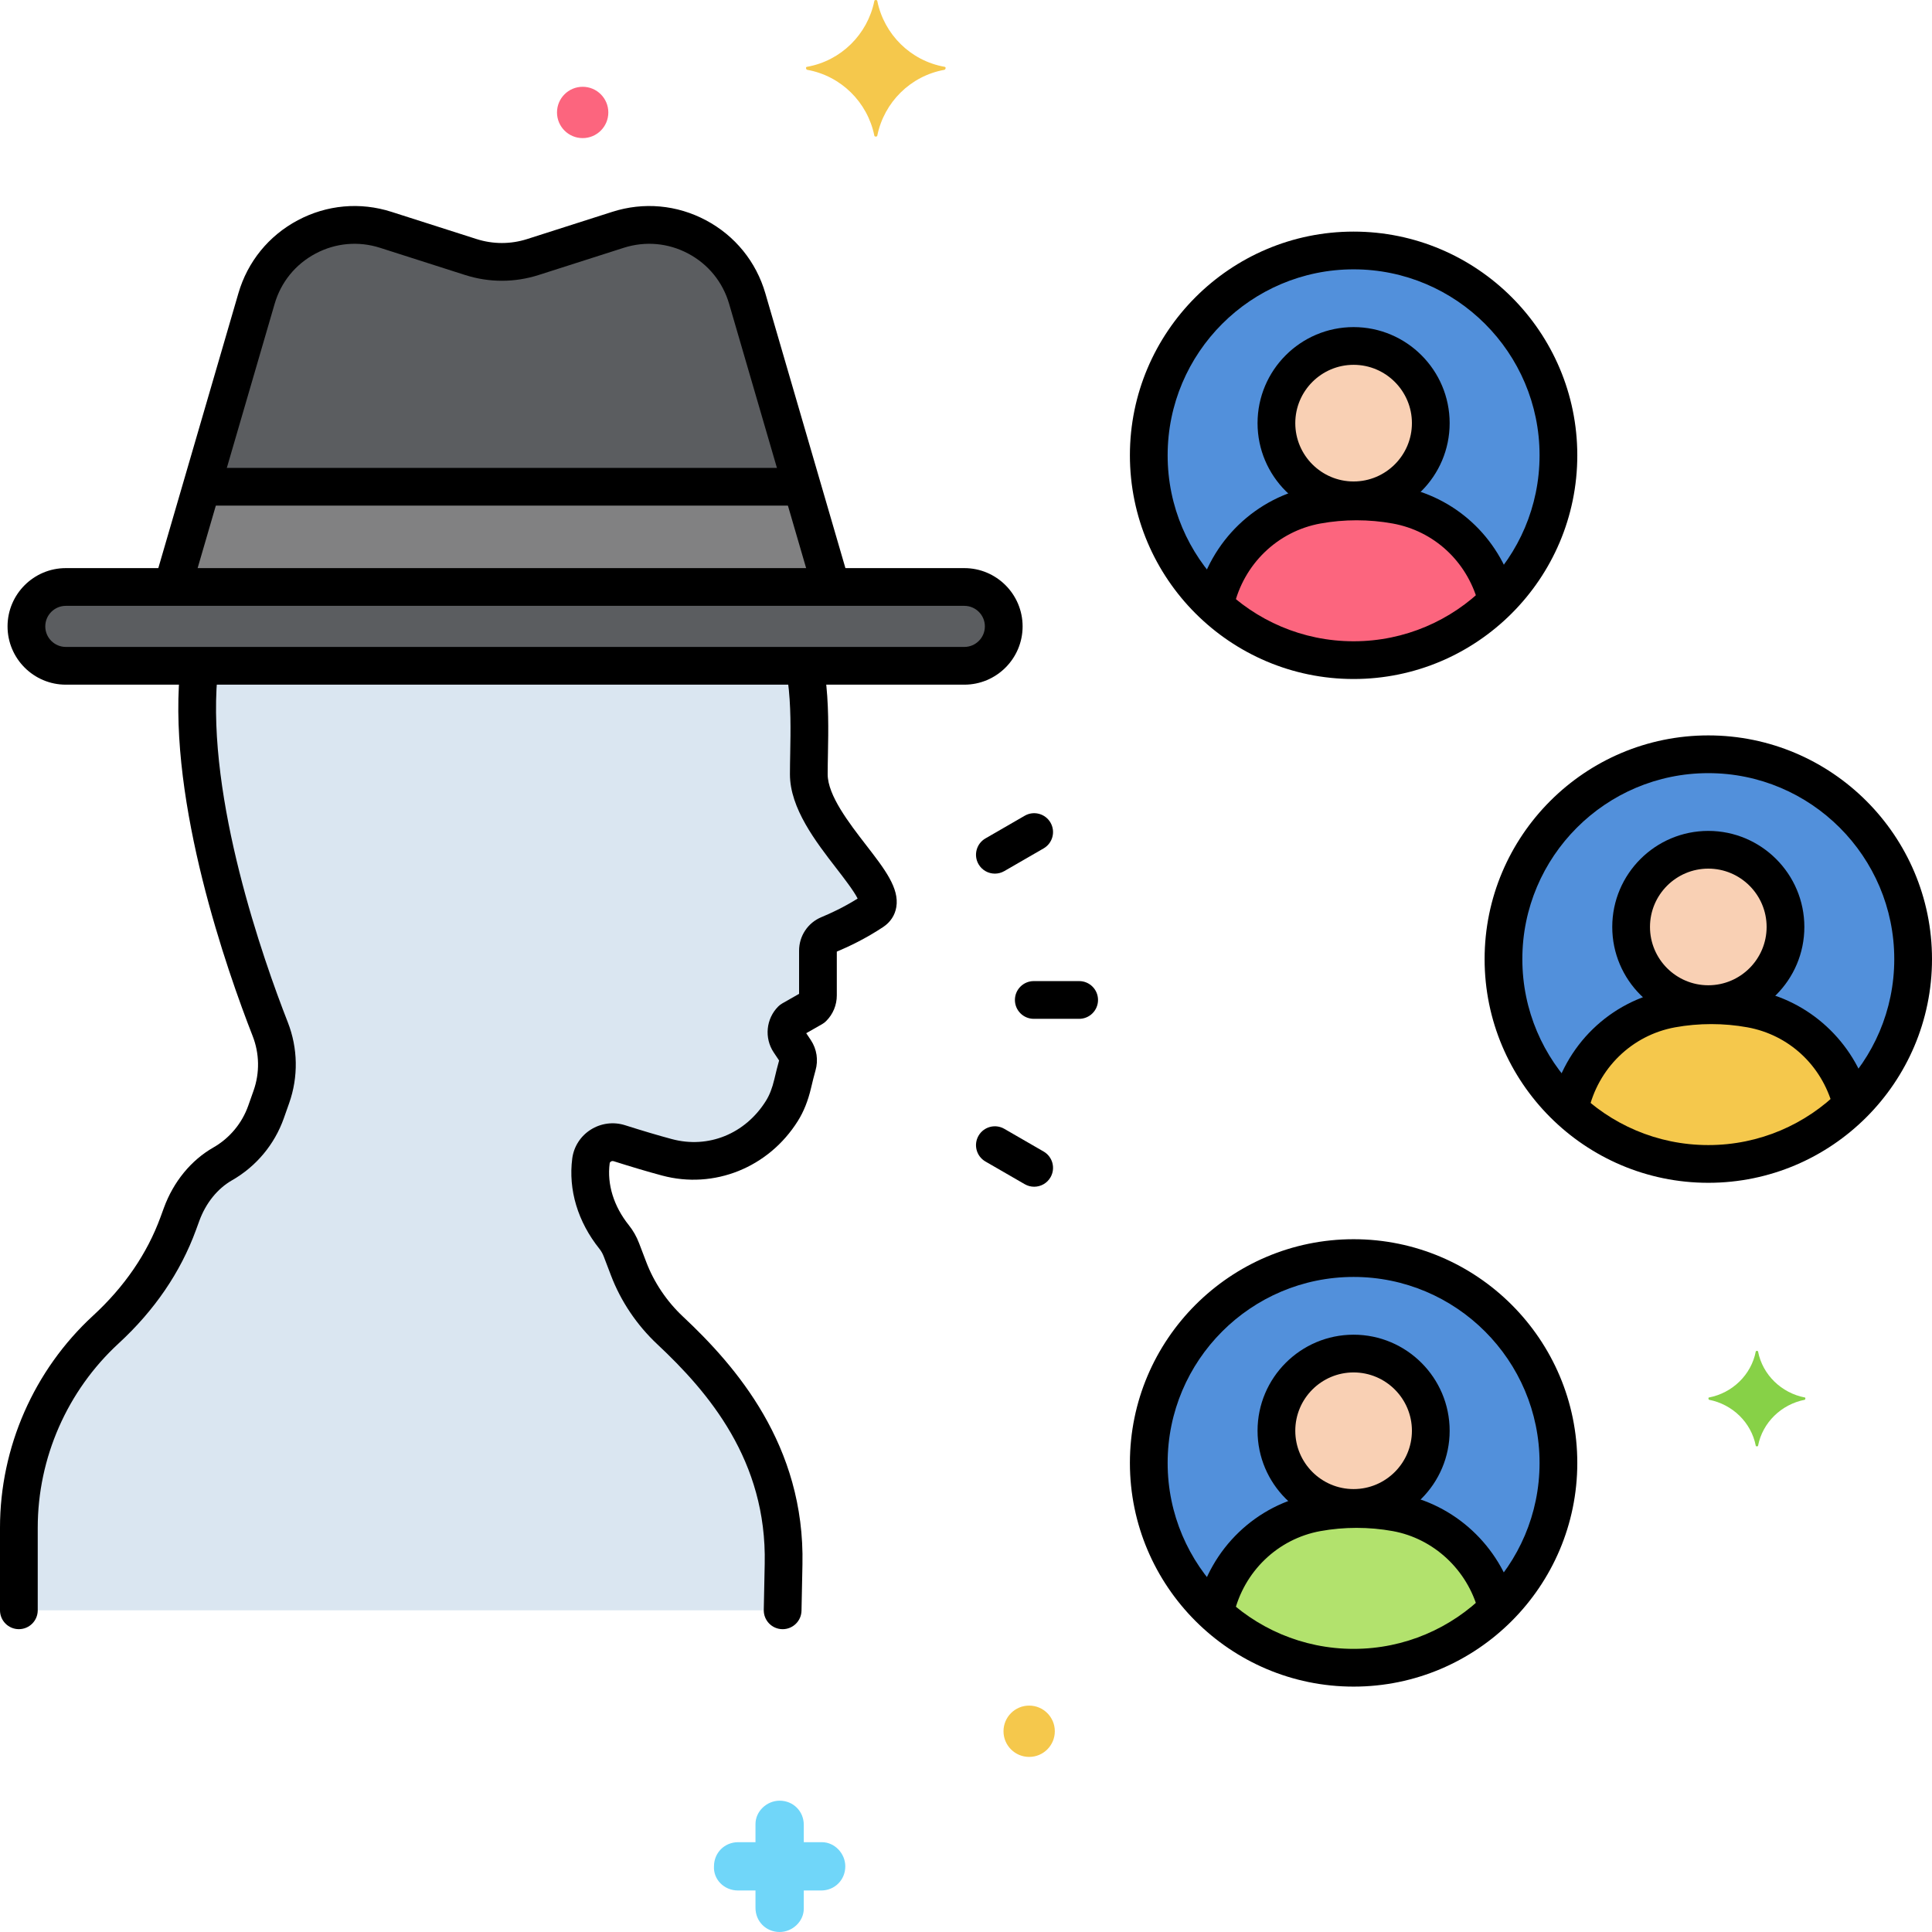 <?xml version="1.0" encoding="utf-8"?>
<!-- Generator: Adobe Illustrator 24.0.0, SVG Export Plug-In . SVG Version: 6.00 Build 0)  -->
<svg version="1.1" xmlns="http://www.w3.org/2000/svg" xmlns:xlink="http://www.w3.org/1999/xlink" x="0px" y="0px"
	 viewBox="0 0 256 256" enable-background="new 0 0 256 256" xml:space="preserve">
<g id="Layer_1">
</g>
<g id="Layer_2">
</g>
<g id="Layer_3">
</g>
<g id="Layer_4">
</g>
<g id="Layer_5">
</g>
<g id="Layer_6">
</g>
<g id="Layer_7">
</g>
<g id="Layer_8">
</g>
<g id="Layer_9">
</g>
<g id="Layer_10">
</g>
<g id="Layer_11">
</g>
<g id="Layer_12">
</g>
<g id="Layer_13">
</g>
<g id="Layer_14">
</g>
<g id="Layer_15">
</g>
<g id="Layer_16">
</g>
<g id="Layer_17">
</g>
<g id="Layer_18">
</g>
<g id="Layer_19">
</g>
<g id="Layer_20">
</g>
<g id="Layer_21">
</g>
<g id="Layer_22">
</g>
<g id="Layer_23">
</g>
<g id="Layer_24">
</g>
<g id="Layer_25">
</g>
<g id="Layer_26">
</g>
<g id="Layer_27">
</g>
<g id="Layer_28">
</g>
<g id="Layer_29">
</g>
<g id="Layer_30">
</g>
<g id="Layer_31">
</g>
<g id="Layer_32">
</g>
<g id="Layer_33">
</g>
<g id="Layer_34">
</g>
<g id="Layer_35">
</g>
<g id="Layer_36">
</g>
<g id="Layer_37">
</g>
<g id="Layer_38">
</g>
<g id="Layer_39">
</g>
<g id="Layer_40">
</g>
<g id="Layer_41">
</g>
<g id="Layer_42">
</g>
<g id="Layer_43">
</g>
<g id="Layer_44">
</g>
<g id="Layer_45">
</g>
<g id="Layer_46">
</g>
<g id="Layer_47">
</g>
<g id="Layer_48">
</g>
<g id="Layer_49">
</g>
<g id="Layer_50">
</g>
<g id="Layer_51">
</g>
<g id="Layer_52">
</g>
<g id="Layer_53">
</g>
<g id="Layer_54">
</g>
<g id="Layer_55">
</g>
<g id="Layer_56">
</g>
<g id="Layer_57">
</g>
<g id="Layer_58">
</g>
<g id="Layer_59">
</g>
<g id="Layer_60">
</g>
<g id="Layer_61">
</g>
<g id="Layer_62">
</g>
<g id="Layer_63">
</g>
<g id="Layer_64">
</g>
<g id="Layer_65">
</g>
<g id="Layer_66">
</g>
<g id="Layer_67">
</g>
<g id="Layer_68">
</g>
<g id="Layer_69">
</g>
<g id="Layer_70">
</g>
<g id="Layer_71">
</g>
<g id="Layer_72">
	<g>
		<g>
			<g>
				
					<ellipse transform="matrix(0.383 -0.924 0.924 0.383 54.983 202.949)" fill="#5290DB" cx="179.359" cy="60.33" rx="27.141" ry="27.141"/>
			</g>
		</g>
		<g>
			<g>
				
					<ellipse transform="matrix(0.383 -0.924 0.924 0.383 22.322 287.581)" fill="#5290DB" cx="226.359" cy="127.087" rx="27.141" ry="27.141"/>
			</g>
		</g>
		<g>
			<g>
				
					<ellipse transform="matrix(0.383 -0.924 0.924 0.383 -68.367 285.369)" fill="#5290DB" cx="179.359" cy="193.843" rx="27.141" ry="27.141"/>
			</g>
		</g>
		<g>
			<g>
				<path fill="#FC657E" d="M184.996,66.908c-1.701-0.31-3.453-0.472-5.244-0.472s-3.543,0.162-5.244,0.472
					c-6.896,1.256-12.17,6.634-13.549,13.369c4.837,4.464,11.298,7.194,18.399,7.194c7.418,0,14.138-2.979,19.037-7.801
					C196.832,73.223,191.681,68.126,184.996,66.908z"/>
			</g>
		</g>
		<g>
			<g>
				
					<ellipse transform="matrix(0.383 -0.924 0.924 0.383 58.92 200.318)" fill="#F9D0B4" cx="179.359" cy="56.069" rx="10.227" ry="10.227"/>
			</g>
		</g>
		<g>
			<g>
				<path fill="#F5C84C" d="M231.996,133.665c-1.701-0.31-3.453-0.472-5.244-0.472s-3.543,0.162-5.244,0.472
					c-6.896,1.256-12.17,6.634-13.549,13.369c4.837,4.464,11.298,7.194,18.399,7.194c7.418,0,14.138-2.979,19.037-7.802
					C243.832,139.979,238.681,134.883,231.996,133.665z"/>
			</g>
		</g>
		<g>
			<g>
				
					<ellipse transform="matrix(0.383 -0.924 0.924 0.383 26.259 284.951)" fill="#F9D0B4" cx="226.359" cy="122.826" rx="10.227" ry="10.227"/>
			</g>
		</g>
		<g>
			<g>
				<path fill="#B2E26D" d="M184.996,200.421c-1.701-0.31-3.453-0.472-5.244-0.472s-3.543,0.162-5.244,0.472
					c-6.896,1.256-12.17,6.634-13.549,13.369c4.837,4.464,11.298,7.194,18.399,7.194c7.418,0,14.138-2.979,19.037-7.802
					C196.832,206.735,191.681,201.639,184.996,200.421z"/>
			</g>
		</g>
		<g>
			<g>
				
					<ellipse transform="matrix(0.383 -0.924 0.924 0.383 -64.43 282.738)" fill="#F9D0B4" cx="179.359" cy="189.582" rx="10.227" ry="10.227"/>
			</g>
		</g>
		<g>
			<g>
				<path fill="#5B5D60" d="M127.778,77.778H8.722C5.838,77.778,3.5,80.116,3.5,83s2.338,5.222,5.222,5.222h119.057
					c2.884,0,5.222-2.338,5.222-5.222S130.662,77.778,127.778,77.778z"/>
			</g>
		</g>
		<g>
			<g>
				<path fill="#DAE6F1" d="M107.172,102.594c0-4.075,0.38-9.294-0.571-14.373h-80.17c-1.935,16.762,5.758,38.904,9.376,48.147
					c1.126,2.876,1.181,6.055,0.153,8.968l-0.706,1.999c-1.026,2.908-3.064,5.352-5.744,6.884c-2.568,1.468-4.432,3.916-5.448,6.693
					l-0.445,1.218c-1.977,5.404-5.355,10.138-9.589,14.035C6.942,182.688,2.5,192.037,2.5,202.428v10.945h101.205l0.124-6.104
					c0.321-14.651-8.09-24.476-15.032-30.983c-2.427-2.275-4.314-5.058-5.499-8.167l-0.948-2.49
					c-0.261-0.685-0.598-1.251-0.973-1.72c-2.298-2.871-3.549-6.435-3.07-10.085c0.233-1.777,2.055-2.886,3.764-2.343
					c2.393,0.76,4.48,1.377,6.305,1.868c5.595,1.504,11.781-0.646,15.227-6.142c0.69-1.101,1.132-2.34,1.43-3.604
					c0.213-0.902,0.417-1.739,0.621-2.444c0.193-0.666,0.092-1.376-0.293-1.953l-0.763-1.144c-0.614-0.921-0.492-2.147,0.29-2.93
					l2.814-1.604c0.435-0.436,0.68-1.026,0.68-1.642v-5.913c0-0.936,0.556-1.782,1.422-2.14c1.389-0.574,3.614-1.603,5.839-3.086
					C119.273,118.325,107.172,109.854,107.172,102.594z"/>
			</g>
		</g>
		<g>
			<g>
				<path fill="#5B5D60" d="M99.01,39.561c-2.13-7.311-9.869-11.428-17.122-9.108l-11.264,3.602c-2.682,0.858-5.565,0.858-8.247,0
					l-11.264-3.602c-7.253-2.319-14.992,1.797-17.122,9.108L22.853,77.778h87.294L99.01,39.561z"/>
			</g>
		</g>
		<g>
			<g>
				<polygon fill="#818182" points="106.277,64.5 26.723,64.5 22.853,77.778 110.147,77.778 				"/>
			</g>
		</g>
		<g>
			<g>
				<g>
					<g>
						<path d="M179.359,30.689c-16.344,0-29.641,13.297-29.641,29.641c0,16.345,13.297,29.642,29.641,29.642S209,76.675,209,60.33
							C209,43.986,195.703,30.689,179.359,30.689z M179.359,84.972c-13.587,0-24.641-11.054-24.641-24.642
							c0-13.587,11.054-24.641,24.641-24.641S204,46.743,204,60.33C204,73.918,192.946,84.972,179.359,84.972z"/>
					</g>
				</g>
			</g>
		</g>
		<g>
			<g>
				<g>
					<g>
						<path d="M226.359,97.445c-16.344,0-29.641,13.297-29.641,29.642c0,16.344,13.297,29.641,29.641,29.641
							S256,143.431,256,127.087C256,110.742,242.703,97.445,226.359,97.445z M226.359,151.728
							c-13.587,0-24.641-11.054-24.641-24.641c0-13.588,11.054-24.642,24.641-24.642S251,113.499,251,127.087
							C251,140.674,239.946,151.728,226.359,151.728z"/>
					</g>
				</g>
			</g>
		</g>
		<g>
			<g>
				<g>
					<g>
						<path d="M179.359,164.202c-16.344,0-29.641,13.297-29.641,29.642c0,16.344,13.297,29.641,29.641,29.641
							S209,210.188,209,193.844C209,177.499,195.703,164.202,179.359,164.202z M179.359,218.484
							c-13.587,0-24.641-11.054-24.641-24.641c0-13.588,11.054-24.642,24.641-24.642S204,180.256,204,193.844
							C204,207.431,192.946,218.484,179.359,218.484z"/>
					</g>
				</g>
			</g>
		</g>
		<g>
			<g>
				<path fill="#70D6F9" d="M108.906,244.1h-2.4v-2.3c0-1.8-1.4-3.2-3.2-3.2c-1.7,0-3.2,1.4-3.2,3.1v2.4h-2.3
					c-1.8,0-3.2,1.4-3.2,3.2c-0.1,1.7,1.3,3.2,3.2,3.2h2.3v2.3c0,1.8,1.4,3.2,3.2,3.2c1.7,0,3.2-1.4,3.2-3.1v-2.4h2.3
					c1.8,0,3.2-1.4,3.2-3.2C112.006,245.6,110.606,244.1,108.906,244.1z"/>
			</g>
		</g>
		<g>
			<g>
				<path fill="#FC657E" d="M77.206,11.5c-1.878,0-3.4,1.522-3.4,3.4c0,1.878,1.522,3.4,3.4,3.4c1.878,0,3.4-1.522,3.4-3.4
					C80.606,13.022,79.083,11.5,77.206,11.5z"/>
			</g>
		</g>
		<g>
			<g>
				<path fill="#87D147" d="M239.15,185.175c-3.1-0.6-5.6-3-6.2-6.1c0-0.1-0.3-0.1-0.3,0c-0.6,3.1-3.1,5.5-6.2,6.1
					c-0.1,0-0.1,0.2,0,0.3c3.1,0.6,5.6,3,6.2,6.1c0,0.1,0.3,0.1,0.3,0c0.6-3.1,3.1-5.5,6.2-6.1
					C239.25,185.375,239.25,185.175,239.15,185.175z"/>
			</g>
		</g>
		<g>
			<g>
				<path fill="#F5C84C" d="M136.369,226c-1.878,0-3.4,1.522-3.4,3.4c0,1.878,1.522,3.4,3.4,3.4c1.878,0,3.4-1.522,3.4-3.4
					C139.769,227.522,138.246,226,136.369,226z"/>
			</g>
		</g>
		<g>
			<g>
				<path fill="#F5C84C" d="M125.15,8.85c-4.5-0.8-8-4.3-8.9-8.7c0-0.2-0.4-0.2-0.4,0c-0.9,4.4-4.4,7.9-8.9,8.7
					c-0.2,0-0.2,0.3,0,0.4c4.5,0.8,8,4.3,8.9,8.7c0,0.2,0.4,0.2,0.4,0c0.9-4.4,4.4-7.9,8.9-8.7C125.35,9.15,125.35,8.85,125.15,8.85
					z"/>
			</g>
		</g>
		<g>
			<g>
				<path d="M142.994,130h-6.013c-1.381,0-2.5,1.119-2.5,2.5s1.119,2.5,2.5,2.5h6.013c1.381,0,2.5-1.119,2.5-2.5
					S144.375,130,142.994,130z"/>
			</g>
		</g>
		<g>
			<g>
				<path d="M139.198,109.003c-0.691-1.195-2.22-1.608-3.415-0.915l-5.207,3.007c-1.196,0.69-1.605,2.22-0.915,3.415
					c0.463,0.802,1.303,1.25,2.167,1.25c0.424,0,0.854-0.107,1.248-0.335l5.207-3.007
					C139.479,111.728,139.888,110.198,139.198,109.003z"/>
			</g>
		</g>
		<g>
			<g>
				<path d="M138.283,152.582l-5.207-3.007c-1.195-0.691-2.725-0.281-3.415,0.915c-0.69,1.195-0.281,2.725,0.915,3.415l5.207,3.007
					c0.394,0.228,0.823,0.335,1.248,0.335c0.864,0,1.705-0.448,2.167-1.25C139.888,154.802,139.479,153.272,138.283,152.582z"/>
			</g>
		</g>
		<g>
			<g>
				<path d="M200.644,78.388c-2.042-7.262-7.866-12.603-15.2-13.939c-3.734-0.679-7.648-0.679-11.384,0
					c-7.638,1.393-13.704,7.234-15.454,14.883c-0.308,1.346,0.534,2.687,1.879,2.995c0.188,0.042,0.375,0.063,0.56,0.063
					c1.14-0.001,2.169-0.785,2.435-1.943c1.304-5.697,5.808-10.046,11.476-11.078c3.144-0.571,6.448-0.573,9.592,0
					c5.439,0.99,9.763,4.966,11.283,10.373c0.374,1.329,1.753,2.107,3.083,1.729C200.243,81.098,201.018,79.717,200.644,78.388z"/>
			</g>
		</g>
		<g>
			<g>
				<g>
					<g>
						<path d="M179.359,43.342c-7.018,0-12.727,5.71-12.727,12.728s5.709,12.727,12.727,12.727s12.727-5.709,12.727-12.727
							S186.376,43.342,179.359,43.342z M179.359,63.796c-4.261,0-7.727-3.466-7.727-7.727s3.466-7.728,7.727-7.728
							s7.727,3.467,7.727,7.728S183.62,63.796,179.359,63.796z"/>
					</g>
				</g>
			</g>
		</g>
		<g>
			<g>
				<path d="M247.669,145.235c-1.987-7.2-7.963-12.707-15.224-14.029c-3.724-0.68-7.662-0.679-11.385-0.001
					c-7.712,1.405-13.793,7.314-15.492,15.054c-0.296,1.349,0.557,2.682,1.906,2.978c0.181,0.04,0.361,0.06,0.539,0.06
					c1.148-0.001,2.183-0.797,2.439-1.965c1.265-5.766,5.781-10.164,11.505-11.207c3.133-0.57,6.456-0.571,9.591,0.001
					c5.469,0.996,9.799,4.996,11.302,10.44c0.367,1.331,1.748,2.115,3.075,1.745C247.255,147.943,248.037,146.566,247.669,145.235z"
					/>
			</g>
		</g>
		<g>
			<g>
				<g>
					<g>
						<path d="M226.359,110.099c-7.018,0-12.727,5.709-12.727,12.727s5.709,12.728,12.727,12.728s12.727-5.71,12.727-12.728
							S233.376,110.099,226.359,110.099z M226.359,130.553c-4.261,0-7.727-3.467-7.727-7.728s3.466-7.727,7.727-7.727
							s7.727,3.466,7.727,7.727S230.62,130.553,226.359,130.553z"/>
					</g>
				</g>
			</g>
		</g>
		<g>
			<g>
				<path d="M200.704,212.121c-1.953-7.269-7.943-12.826-15.26-14.16c-3.734-0.68-7.648-0.681-11.384,0.001
					c-7.611,1.387-13.671,7.205-15.439,14.82c-0.313,1.345,0.525,2.688,1.87,3.001c0.19,0.044,0.38,0.065,0.567,0.065
					c1.137,0,2.165-0.781,2.433-1.936c1.317-5.673,5.817-10.003,11.465-11.032c3.144-0.572,6.448-0.571,9.592-0.001
					c5.427,0.989,9.873,5.126,11.327,10.538c0.358,1.333,1.727,2.127,3.063,1.766C200.271,214.825,201.062,213.454,200.704,212.121z
					"/>
			</g>
		</g>
		<g>
			<g>
				<g>
					<g>
						<path d="M179.359,176.854c-7.018,0-12.727,5.71-12.727,12.728s5.709,12.728,12.727,12.728s12.727-5.71,12.727-12.728
							S186.376,176.854,179.359,176.854z M179.359,197.31c-4.261,0-7.727-3.467-7.727-7.728s3.466-7.728,7.727-7.728
							s7.727,3.467,7.727,7.728S183.62,197.31,179.359,197.31z"/>
					</g>
				</g>
			</g>
		</g>
		<g>
			<g>
				<g>
					<g>
						<path d="M127.778,75.278H8.722C4.464,75.278,1,78.742,1,83s3.464,7.722,7.722,7.722h119.057c4.258,0,7.722-3.464,7.722-7.722
							S132.036,75.278,127.778,75.278z M127.778,85.722H8.722C7.221,85.722,6,84.501,6,83s1.221-2.722,2.722-2.722h119.057
							c1.501,0,2.722,1.221,2.722,2.722S129.279,85.722,127.778,85.722z"/>
					</g>
				</g>
			</g>
		</g>
		<g>
			<g>
				<g>
					<path d="M38.136,135.458c-3.27-8.351-10.724-29.521-9.343-45.726c0.117-1.375-0.903-2.586-2.279-2.703
						c-1.377-0.111-2.586,0.902-2.704,2.279c-1.47,17.252,6.272,39.295,9.669,47.972c0.906,2.315,0.95,4.882,0.123,7.226
						l-0.706,1.998c-0.827,2.343-2.47,4.313-4.627,5.546c-2.957,1.69-5.285,4.533-6.555,8.005l-0.445,1.217
						c-1.769,4.835-4.775,9.228-8.934,13.055C4.496,181.542,0,191.784,0,202.428v10.945c0,1.381,1.119,2.5,2.5,2.5
						s2.5-1.119,2.5-2.5v-10.945c0-9.249,3.908-18.151,10.721-24.422c4.752-4.373,8.198-9.425,10.244-15.016l0.445-1.217
						c0.866-2.365,2.407-4.277,4.341-5.383c3.198-1.829,5.635-4.75,6.86-8.223l0.706-1.998
						C39.544,142.695,39.479,138.891,38.136,135.458z"/>
				</g>
			</g>
			<g>
				<g>
					<path d="M114.785,112.006c-2.278-2.948-5.113-6.617-5.113-9.412c0-0.851,0.017-1.753,0.035-2.693
						c0.059-3.145,0.125-6.708-0.363-10.355c-0.184-1.368-1.437-2.341-2.81-2.146c-1.369,0.183-2.329,1.441-2.146,2.81
						c0.438,3.271,0.375,6.632,0.32,9.598c-0.019,0.974-0.036,1.906-0.036,2.787c0,4.502,3.414,8.919,6.157,12.469
						c0.956,1.237,2.32,3.002,2.814,4c-1.818,1.142-3.583,1.958-4.793,2.459c-1.803,0.744-2.967,2.491-2.967,4.449v5.716
						l-2.232,1.272c-0.193,0.11-0.372,0.246-0.529,0.403c-1.62,1.619-1.874,4.179-0.603,6.085l0.717,1.074
						c-0.208,0.728-0.418,1.584-0.636,2.505c-0.273,1.158-0.638,2.091-1.116,2.852c-2.739,4.369-7.629,6.353-12.46,5.056
						c-1.792-0.481-3.876-1.1-6.196-1.836c-1.54-0.489-3.203-0.272-4.566,0.595c-1.341,0.853-2.228,2.24-2.434,3.807
						c-0.542,4.145,0.735,8.396,3.598,11.972c0.239,0.299,0.437,0.65,0.588,1.049l0.948,2.488c1.302,3.418,3.42,6.564,6.125,9.102
						c6.789,6.363,14.542,15.422,14.242,29.107l-0.124,6.105c-0.028,1.381,1.068,2.522,2.449,2.55
						c0.018,0.001,0.035,0.001,0.052,0.001c1.357,0,2.471-1.086,2.499-2.449l0.124-6.102c0.347-15.836-8.863-26.339-15.821-32.86
						c-2.154-2.021-3.839-4.521-4.873-7.234l-0.948-2.487c-0.336-0.884-0.793-1.689-1.358-2.395
						c-2.004-2.503-2.908-5.414-2.543-8.197c0.004-0.037,0.019-0.148,0.159-0.237c0.064-0.041,0.196-0.105,0.37-0.048
						c2.425,0.77,4.522,1.391,6.412,1.898c6.89,1.854,14.122-1.053,17.993-7.228c0.773-1.231,1.344-2.657,1.746-4.358
						c0.203-0.857,0.396-1.653,0.589-2.321c0.4-1.379,0.177-2.851-0.613-4.037l-0.611-0.916l2.11-1.203
						c0.194-0.11,0.372-0.246,0.529-0.404c0.911-0.91,1.413-2.121,1.413-3.409v-5.794c1.553-0.648,3.842-1.729,6.148-3.265
						c0.958-0.639,1.559-1.555,1.738-2.646C119.177,117.688,117.239,115.181,114.785,112.006z"/>
				</g>
			</g>
		</g>
		<g>
			<g>
				<path d="M112.335,76.35L101.41,38.861c-1.221-4.189-4.015-7.624-7.867-9.674c-3.852-2.049-8.262-2.446-12.417-1.116
					l-11.265,3.602c-2.198,0.703-4.522,0.703-6.724,0l-11.264-3.602c-4.155-1.331-8.565-0.933-12.417,1.116
					c-3.852,2.05-6.646,5.484-7.867,9.674L20.687,76.272c-0.386,1.325,0.375,2.713,1.701,3.1c1.326,0.381,2.713-0.376,3.1-1.701
					L36.391,40.26c0.84-2.883,2.763-5.247,5.414-6.657c2.651-1.411,5.685-1.683,8.547-0.77l11.263,3.602
					c3.197,1.023,6.576,1.023,9.771,0l11.264-3.602c2.862-0.913,5.896-0.641,8.547,0.77c2.651,1.41,4.574,3.774,5.414,6.657
					l10.925,37.488c0.318,1.093,1.316,1.802,2.399,1.802c0.231,0,0.467-0.033,0.7-0.101
					C111.959,79.063,112.721,77.675,112.335,76.35z"/>
			</g>
		</g>
		<g>
			<g>
				<path d="M105,62H27.792c-1.381,0-2.5,1.119-2.5,2.5s1.119,2.5,2.5,2.5H105c1.381,0,2.5-1.119,2.5-2.5S106.38,62,105,62z"/>
			</g>
		</g>
	</g>
</g>
<g id="Layer_73">
</g>
<g id="Layer_74">
</g>
<g id="Layer_75">
</g>
<g id="Layer_76">
</g>
<g id="Layer_77">
</g>
<g id="Layer_78">
</g>
<g id="Layer_79">
</g>
<g id="Layer_80">
</g>
</svg>
